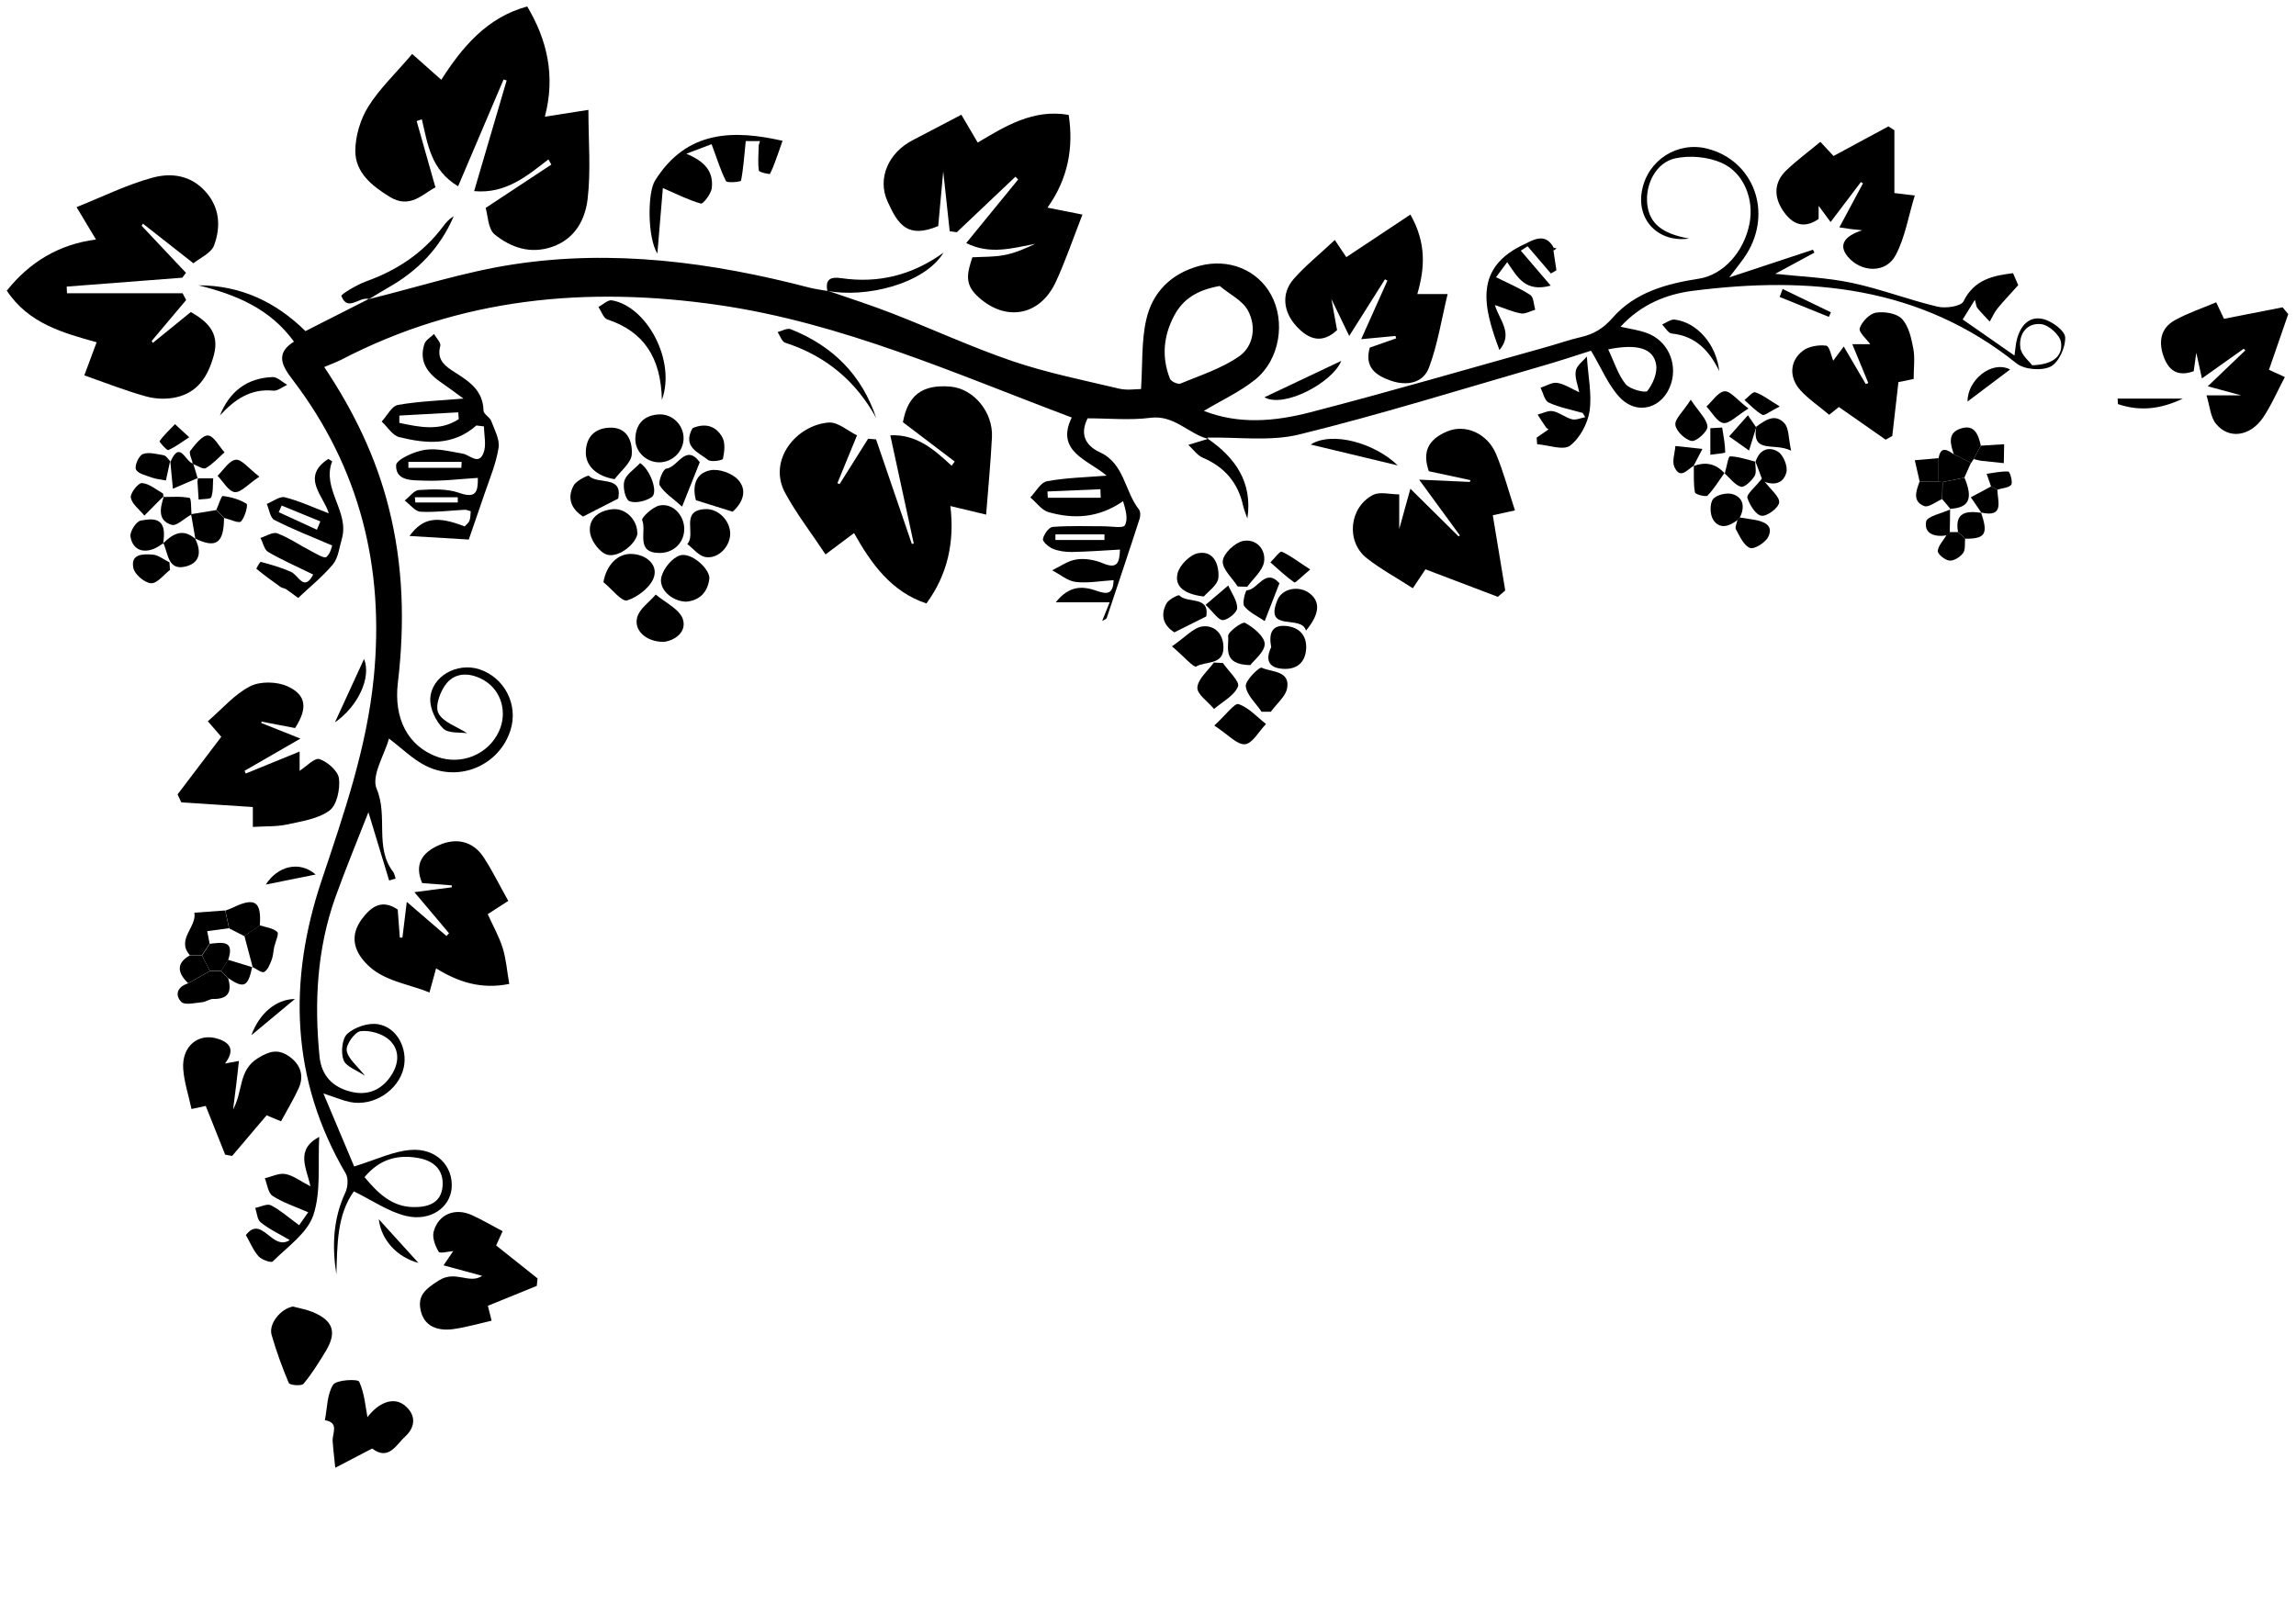 <?xml version="1.0" encoding="UTF-8"?><svg id="Layer_1" xmlns="http://www.w3.org/2000/svg" viewBox="0 0 141.84 99.12"><defs><style>.cls-1{fill:none;}</style></defs><path class="cls-1" d="M141.84,99.12c-47.28,0-94.56,0-141.84,0C0,66.08,0,33.04,0,0c47.28,0,94.56,0,141.84,0,0,33.04,0,66.08,0,99.12ZM95.99,15.32c-.46-.85-1.09-.6-1.73-.27-3.26,1.45-2.61,3.93-1.63,6.58,.88-1.03,0-1.85-.28-2.78,.6,.2,1.1,.43,1.62,.52,.27,.05,.58-.14,.87-.23-.09-.31-.09-.77-.3-.91-.62-.41-1.33-.7-2.12-1.1l.69-.93c.64,.92,1.1,1.87,2.69,1.45l-1.85-2.16,.43-.28,1.44,1.68,.34-.2-.18-1.2,.19-.14-.17-.04Zm26.4,16.35c1.45,.33,1.03-.68,1.01-1.41,.3-.09,.71-.1,.87-.31,.12-.15-.09-.8-.18-.81-.44-.03-.89,.08-1.34,.14l.27,.78-1.25,.67c.22,.32,.44,.64,.66,.96-.91-.13-1.67-.07-1.45,1.19h-.5l.02-1.44c1.16-.06,1.42-.62,.88-1.92l.41-.92,.16-.25c.14,.03,.28,.08,.42,.1,.48,.06,.95,.1,1.43,.15l.02-1.17-1.44,.09c-.15-.67-.38-1.34-1.24-1.06-.84,.27-.64,.97-.43,1.59-.41-.28-.81-.53-.94,.25l-1.47,.13,.3,1.31c-.21,.57-.46,1.22,.28,1.52,.27,.11,.73-.27,1.11-.43,.17,.21,.35,.41,.52,.62-.53,.25-1.45,.43-1.51,.76-.14,.77,.56,.97,1.27,.85-.2,.33-.52,.64-.54,.98-.01,.19,.45,.56,.72,.59,.27,.02,.66-.22,.84-.46,.16-.22,.09-.59,.13-.9,1.25,.02,1.44-.3,.98-1.62ZM12.24,29.53c0,.08-.03,.16-.03,.23,.02,.37,.05,.73,.07,1.1,.27-.04,.73-.02,.78-.14,.13-.36,.09-.78,.12-1.18h-.96l-.26-.86c.26,.09,.61,.34,.77,.25,.43-.25,.78-.64,1.16-.98-.34-.37-.66-1.01-1.02-1.04-.35-.03-.8,.55-1.09,.94-.11,.14,.09,.52,.15,.79-.46-.08-.8-1.47-1.38-.12-.14-.13-.26-.36-.42-.39-.43-.08-.92-.22-1.29-.07-.25,.1-.52,.73-.42,.95,.12,.27,.63,.37,.98,.5,.24,.09,.51,.11,.87,.18,.1-.45,.18-.82,.26-1.2l.16,1.7c.54-.23,1.05-.45,1.56-.67Zm96.24-3.15l-.5-.73-1.16,1.31,1.23,.87,.46-1.49c-.31,1.73,1.1,.97,2.15,1.5-.18-.78-.14-1.38-.41-1.69-.59-.65-1.21-.18-1.76,.22Zm-.03,2.14c-.53-.13-1.05-.31-1.58-.33-.1,0-.21,.69-.32,1.06-.54-.61-1.19-.75-1.94-.45l.55-1.06-1.67-.18c-.03,.44-.22,.95-.06,1.3,.37,.8,.81,.14,1.2-.08,0,.55-.03,1.11,.07,1.65,.02,.12,.67,.3,.78,.19,.4-.41,.7-.92,1.04-1.39,.33,.3,.63,.72,1.02,.84,.21,.06,.66-.36,.84-.66,.14-.23,.04-.61,.04-.92l.46,1.23c.6,.26,1.26,.23,1.46-.55,.09-.37-.19-1.06-.51-1.26-.57-.35-1.16-.14-1.39,.6Zm-1.12,3.61c-.04,.19-.17,.44-.09,.57,.24,.43,.49,1.01,.87,1.15,.27,.1,.95-.33,1.13-.69,.35-.71-.25-.95-.85-1.05-.3-.05-.6-.09-.9-.14,.3-.62,.25-1.22-.43-1.45-.36-.12-1,.03-1.22,.3-.21,.26-.21,.93-.01,1.25,.39,.64,.99,.46,1.51,.05Zm-97.25-1.43c0-.08,0-.2-.03-.23-.42-.24-.85-.61-1.29-.64-.23-.01-.74,.64-.69,.9,.09,.41,.54,.74,.84,1.11,.29-.29,.57-.58,.86-.87,.11-.11,.22-.21,.33-.31-.22,.7-.41,1.48,.48,1.75,.31,.1,.81-.41,1.22-.64l.26,1.5c-.78-.68-1.4-.27-2,.3,.02-.2,.05-.4,.05-.59,0-1.09-.84-.95-1.44-.84-.28,.05-.68,.69-.63,.99,.12,.72,.67,1.04,1.43,.76,.22-.08,.41-.23,.61-.35,.31,.66,.28,1.76,1.44,1.43,.88-.25,.9-.99,.51-1.73,1.31,.64,1.79,.31,1.8-1.27,.36,.08,.9,.35,1.04,.21,.25-.25,.44-1.02,.34-1.09-.42-.27-.96-.42-1.47-.48-.1-.01-.27,.56-.4,.87l-1.52,.25c-.04-.35-.02-.98-.12-1-.52-.11-1.08-.06-1.62-.06Zm5.96,26.47c.11-1.46-.3-1.75-1.59-1.13-.17,.08-.36,.15-.54,.22l-1.9,.14c.15,.9-1.14,1.65-.28,2.63-.91,.52-.74,1.11-.12,1.73-.66,.21-.83,.72-.4,1.15,.22,.22,.84,.05,1.28,.01,.23-.02,.45-.21,.67-.2,.96,.02,1.18-.46,.93-1.29,.98,.66,1.23,.55,1.49-.69,.25,.11,.58,.39,.73,.31,.23-.12,.36-.47,.46-.74,.1-.25,.1-.53,.16-.8,.07-.32,.31-.82,.19-.93-.26-.24-.71-.28-1.08-.41ZM51.12,18c-.39-.07-.78-.12-1.17-.22-6-1.57-12.09-2.37-18.26-1.42-3.02,.46-5.96,1.42-8.93,2.15,.4-.24,.79-.5,1.2-.72,1.84-1.04,3.23-2.47,4.06-4.42-.26,.16-.46,.37-.64,.61-1.22,1.65-2.85,2.73-4.78,3.42-.57,.2-1.56,.8-1.52,.9,.38,1.02,1.12,.02,1.7,.19l-3.92,1.99c-1.81-1.8-3.99-2.82-6.61-2.83,2.28,.57,4.4,1.41,5.9,3.48-1.18,.75-.73,1.51-.07,2.37,4.14,5.45,5.67,11.61,5,18.39-.43,4.34-1.84,8.4-3.21,12.5-2.08,6.22-1.93,12.33,1.48,18.15,.17,.29,.13,.83-.02,1.16-.76,1.64-.83,3.32-.56,5.07,.06-1.83,.04-3.67,1.08-5.13,1.12,.54,2.12,1.26,3.24,1.52,1.5,.35,2.7-.53,2.8-1.71,.11-1.36-.95-2.49-2.53-2.37-1.09,.09-2.15,.61-3.49,1.02l-1.9-4.51c.76,.25,1.2,.44,1.65,.53,1.45,.29,2.99-.72,3.31-2.12,.27-1.18-.41-2.51-1.59-2.69-.6-.1-1.42,.18-1.89,.59-.33,.29-.41,1.15-.24,1.62,.15,.41,.81,.62,1.33,.98-.48-.62-1.05-1.05-1.13-1.56-.06-.37,.51-1.15,.86-1.2,.58-.07,1.36,.15,1.78,.55,.69,.64,.58,1.54,.03,2.3-.59,.82-1.43,1.14-2.42,.89-1.12-.28-1.81-.99-1.93-2.17-.33-3.34-.16-6.64,.97-9.82,.65-1.84,1.4-3.63,2.05-5.28l1.28,4.22,.4-.12c-.05-.14-.06-.3-.15-.41-1.17-1.52-.3-3.44-1.02-5.13-.34-.81,.49-2.11,.76-3.11,.81,.61,1.47,1.28,2.27,1.68,2.09,1.05,4.55-.03,5.24-2.21,.49-1.57-.37-3.25-1.92-3.75-1.38-.45-2.98,.43-3.04,1.83-.02,.61,.35,1.39,.8,1.83,.32,.32,1.07,.22,1.48,.29-.63-.41-1.5-.68-1.78-1.25-.22-.44,.13-1.4,.53-1.86,.61-.7,1.52-.62,2.31-.15,1.06,.63,1.44,2,.9,3.15-.67,1.44-2.34,2.12-3.83,1.56-1.79-.66-2.67-2.36-2.41-4.58,.44-3.64,.34-7.26-.57-10.83-.79-3.13-2.18-5.99-3.98-8.67,.4-.17,.74-.28,1.05-.45,7.38-3.84,15.2-4.55,23.32-3.38,7.63,1.11,14.6,4.24,21.81,6.95-1.04,2.11,1.04,2.63,2.15,3.59-1.33,.11-2.52,.13-3.69,.35-.39,.07-.69,.65-1.02,1,.37,.31,.7,.79,1.13,.91,1.55,.42,3.07,.38,4.6-.68,.17,.55,.32,1.12,.11,1.49-.11,.2-.84,.05-1.28,.06-1.06,0-2.12-.04-3.18,.04-.23,.02-.55,.46-.6,.75-.03,.16,.35,.5,.61,.6,.36,.15,.78,.21,1.17,.2,.97-.02,1.95-.1,2.98-.15-.04,.76-.12,1.24-1.05,.85-.49-.21-1.1-.31-1.63-.24-.53,.08-1.01,.44-1.51,.67,.48,.25,.94,.66,1.45,.72,.76,.09,1.54-.06,2.35-.11-.04,.84-.36,.9-1.02,.67-.81-.28-1.67-.42-2.56,.7h3.33l-.46,1.15c.15-.09,.26-.12,.28-.18,.69-2.04,1.37-4.09,2.03-6.13,.06-.18,.06-.46-.04-.58-.89-1.11-.89-2.83-2.41-3.53-.95-.44-1.22-1.17-.76-2.1,1.32,0,2.61,.13,3.86-.03,1.48-.19,2.35,.98,3.58,1.31l-1.21,.37c.29,.27,.54,.64,.89,.79,1.36,.57,2.19,1.55,2.5,2.99,.06,.26,.17,.51,.26,.77,.32-2.25-.76-3.76-2.46-4.94,1.91-.05,3.89,.24,5.7-.2,4.96-1.22,9.84-2.75,14.75-4.16,1.17-.34,2.33-.72,3.25-1.01,.65,1.09,1.05,2.12,1.76,2.87,1.1,1.18,2.71,.69,3.19-.85,.41-1.29-.24-2.66-1.52-3.12-.47-.17-.98-.23-1.61-.38,1.26-1.38,2.8-2.01,4.47-2.22,7.19-.93,14.04-.29,19.99,4.48,.48,.39,1.56,.47,2.11,.2,.51-.25,.93-1.19,.9-1.81-.02-.41-.83-1.01-1.38-1.13-.85-.19-1.39,.43-1.6,1.26-.07,.28-.09,.58-.15,1l-3.2-2.23,.75-1.21c.07,.25,.08,.41,.16,.51,.24,.29,.5,.56,.76,.83,.16-.27,.29-.57,.48-.81,.35-.44,.75-.85,1.28-1.44l-.32-.74c-1.21,.15-2.39,.37-3.06,1.74-.15,.31-1.1,.45-1.6,.33-1.78-.42-3.5-1.1-5.29-1.47-1.56-.33-3.18-.39-4.74-.56l2.42-1.31-.09-.18-5.17,1.71c.5-.67,.81-1.03,1.06-1.43,1.63-2.6,.46-5.79-2.4-6.52-1.84-.48-3.69,.7-4.05,2.57-.35,1.84,1.02,3.24,2.91,2.98-1.69-.3-2.48-.95-2.59-2.15-.12-1.23,.55-2.57,1.75-2.81,.9-.19,2.01-.09,2.84,.28,1.4,.62,2.02,2.28,1.73,3.75-.35,1.76-1.62,3.17-3.12,3.41-2.01,.32-3.96,.84-5.34,2.42-.57,.65-1.16,1-1.96,1.19-.74,.17-1.46,.43-2.19,.63-4.84,1.35-9.68,2.76-14.54,4.02-2.16,.56-4.39,.76-6.56-.09,1.1-.66,2.24-1.18,3.18-1.94,1.53-1.24,1.89-3.59,.97-5.24-.85-1.54-2.63-2.26-4.43-1.78-1.74,.47-2.9,1.62-3.28,3.33-.3,1.32-.22,2.73-.32,4.28-.32,0-.85,.1-1.33-.02-2.2-.52-4.43-.97-6.57-1.69-2.53-.86-4.96-1.99-7.46-2.96-1.33-.52-2.69-.95-4.04-1.42,2.33,.46,6-.39,7.2-2.37-1.95,1.41-4.04,1.9-6.31,1.58-.68-.1-1.02,.07-.86,.81ZM25.46,3.33c-1.01,1.18-2,2.12-2.7,3.24-.49,.79-.81,1.82-.8,2.75,0,1.33,1.02,2.15,2.12,2.82,1.26,.77,2.04-.19,2.83-.58l-1.16-4.1,.32-.11c.36,1.51,.54,3.12,2.24,4.14l2.81-6.6,.19,.06-2.01,6.84c1.95,.19,3.26-.92,4.59-1.96l.18,.32-4.06,2.68c.13,.43,.13,1.3,.56,1.64,1,.8,2.19,1.25,3.56,.76,1.43-.5,2.03-1.69,2.18-2.94,.22-1.76,.05-3.58,.05-5.52l-2.69,.42c.67-2.54,.13-4.76-1.09-6.81-2.51,.67-4.03,2.51-5.31,4.53l-1.8-1.6ZM5.21,23.19c1.37,.48,2.58,.95,3.82,1.3,.58,.16,1.26,.19,1.84,.05,1.35-.31,1.98-1.32,2.33-2.6,.39-1.43-.46-2.11-1.42-2.67l-2.35,1.91-.07-.12,2.13-2.53-.22-.42H4.12l-.02-.41,7.14-.55,.23-.3-2.74-2.91,.08-.13,3.12,2.45c.38-.32,1.1-.62,1.28-1.12,.4-1.1,.37-2.26-.49-3.26-.91-1.07-2.15-1.23-3.32-.91-1.57,.43-3.06,1.18-4.69,1.82l1.2,2c-2.32,.3-4.12,1.42-5.51,3.16,1.34,2.04,3.51,2.62,5.55,3.19l-.76,2.04Zm47.73,3.72c-.56-.27-1.17-.83-1.74-.79-1.97,.14-3.82,2.3-2.68,4.38,.7,1.27,1.59,2.43,2.48,3.77l1.76-1.32c1.07,1.9,2.31,3.63,4.47,4.35,1.32-1.78,1.75-3.82,1.48-6.02l2.21,.53c.13-1.73,.28-3.25,.36-4.78,.08-1.56-1.14-3.01-2.57-3.13-1.75-.15-2.62,.55-2.93,2.2l3.2,2.43-.19,.26c-1.08-.99-2.18-1.95-3.79-1.88l1.45,6.69-.12,.02-2.21-6.46-.49-.04-1.76,2.8-.14-.05,1.21-2.95Zm13.93-13.65l-2.16-.43c1.28-1.79,1.63-3.72,1.31-5.73-2.18-.38-3.91,.7-5.62,1.71l-1.01-1.72c-1.13,.59-2.07,1.09-3.02,1.58-1.48,.77-2.18,2.35-1.54,3.78,.66,1.47,1.26,2.3,3.13,1.52l.31-3.38,.4,3.7,.44,.06,3.62-3.43,.17,.17-3.21,3.93c1.48,.74,2.86,.31,4.26,.05-.62,.3-1.25,.57-1.9,.69-.65,.12-1.34,.1-1.98,.14-.26,.85-.53,1.57,.25,2.34,1.69,1.66,3.9,1.36,4.91-.83,.59-1.28,1.04-2.63,1.64-4.15Zm20.81,16.37l2.52,3.45-.09,.05-2.97-2.94-.69,2.49v-2.14c-.57,0-1.19-.18-1.61,.03-1.49,.76-1.7,2.88-.4,3.91,.86,.68,1.84,1.21,2.85,1.86l.78-1.17,4.47,1.7,.46-.39-.77-4.65,1.37-.3c-.41-1.25-.7-2.4-1.17-3.49-.55-1.29-1.91-1.85-3.02-1.39-1.2,.5-1.54,1.28-1.13,2.46l2.57,.55-.04,.11-3.12-.14Zm-.12-11.46c.45-1.59,.56-3.13-.43-4.9l-3.96,2.63-.71-1.06c-.99,.93-1.84,1.61-2.54,2.41-.78,.89-.65,2.02,.17,2.92,.79,.86,1.62,1.07,2.51,.24l-.35-1.92,1.1,2.28,2.21-3.5,.15,.08-1.62,3.62,2.12-.2,.04,.15-1.63,.57c-.35,1.22,.4,1.73,1.32,2.05,.97,.33,1.98,.14,2.34-.82,.53-1.41,.76-2.92,1.15-4.54h-1.87ZM24.57,56.22c-1-.69-1.68-.18-2.24,.58-.58,.78-.61,1.61,0,2.42,1.04,1.39,2.69,1.5,4.18,2.11l.41-1.49c1.38,.85,2.79,1.31,4.52,.96-.14-.79-.19-1.53-.41-2.23-.23-.73-.62-1.42-.92-2.08l1.27-.82c-.56-1-.99-1.9-1.54-2.72-.65-.97-1.66-1.2-2.73-.73-1.08,.47-1.54,1.21-1.05,2.35l1.84,.14v.12l-2.32,.3,2.14,2.54-.16,.17-2.45-2.11-.27,2.22h-.16l-.13-1.73Zm-6.06-8.59v-1.21l-3.33,1.36-.07-.17,3.45-1.99-2.43-.96v-.09l2.1,.4c.78-1.2,.72-2.05-.47-2.58-.66-.29-1.68-.32-2.31,0-.96,.49-1.71,1.38-2.61,2.16l.83,.96-2.7,3.56,.23,.49,4.42,.29v1.23c.76-.05,1.45,0,2.1-.15,.91-.19,1.92-.34,2.63-.86,.46-.34,.66-1.33,.59-1.98-.05-.46-.7-1.03-1.2-1.2-.3-.1-.83,.47-1.23,.72ZM112.47,8.78c-.73,.6-1.44,1.13-2.07,1.73-.78,.73-.82,1.62-.25,2.49,.54,.83,1.26,1.19,2.22,.54v-.81l.74,1,1.87-2.47,.13,.08-1.46,2.72c.36,.05,.55,.08,.74,.11,.17,.02,.34,.04,.67,.07-1.18,.38-1.45,.96-.89,1.63,.82,.99,2.35,1.05,2.95-.08,.58-1.1,.79-2.4,1.19-3.7l-1.26-.15v-3.88l-.37-.24-3.39,1.83-.8-.86Zm23.56,14.61l2.59-1.84,.1,.1-2.32,2.22,2.06,.56h-2.14c.21,.66,.24,1.33,.58,1.75,.78,.97,2.12,.8,2.91-.37,.52-.77,.89-1.64,1.35-2.51l-.98-.45,1.19-3.44-.35-.42-3.62,.71-.48-1.02c-.9,.38-1.77,.68-2.56,1.11-.85,.47-1.01,1.28-.71,2.18,.29,.88,.84,1.33,1.88,.97l.16-1.14,.35,1.59Zm-22.13-1.98l-.64,.86c-.11-.26-.24-.9-.43-.93-.47-.06-1.09,.04-1.45,.32-.81,.63-.86,1.64-.15,2.43,.5,.56,1.14,.98,1.78,1.52l.6-.48,2.89,2.02,.41-.23,.38-3.33,.94-.19c0-.68,.09-1.29-.02-1.87-.12-.64-.29-1.39-.7-1.84-.32-.35-1.09-.47-1.6-.39-.4,.06-.87,.56-1.01,.96-.08,.24,.43,.68,.65,.99h-1.11l.99,2.4-.16,.06-1.36-2.32ZM29.43,26.29l.48,.06c0,.55,.15,1.17-.03,1.64-.3,.78-.84,.11-1.29,.04-.78-.13-1.6-.35-2.35-.23-.65,.1-1.75,.6-1.76,.95-.03,1.01,1.05,.92,1.74,.95,1.09,.05,2.18-.1,3.31-.17,.01,.87-.12,1.3-1.17,.92-.75-.27-1.64-.22-2.46-.17-.31,.02-.6,.42-.89,.65,.32,.24,.63,.67,.97,.69,.91,.05,1.82-.07,2.73-.12,.11,0,.22,.05,.38,.09-.03,.21-.02,.41-.08,.59-.05,.14-.19,.24-.29,.35-1.68-.65-2.57-.57-3.41,.59l3.66,.22c.3-.86,.65-1.84,.97-2.82,.31-.94,.71-1.88,.87-2.85,.08-.52-.24-1.11-.45-1.65-.09-.25-.47-.43-.48-.65-.04-1.23-.89-1.8-1.78-2.37-.59-.37-1.13-.76-.89-1.63,.05-.19-.25-.48-.39-.73-.2,.2-.51,.37-.59,.61-.34,1.03,.14,1.77,.97,2.34,.52,.36,1.03,.74,1.44,1.04-1.37,.12-2.72,.16-4.04,.39-.38,.07-.67,.67-1.01,1.03,.36,.33,.67,.86,1.08,.96,1.66,.41,3.33,.56,4.77-.72Zm-15.03,42.26c.08-.65,.15-1.12,.2-1.59,.05-.45,.1-.91,.16-1.41l-.86,.16c.56-.74,.43-1.24-.41-1.52-1.23-.41-2.28,.45-2.17,1.87,.06,.81,.33,1.61,.51,2.46l.88-.19,1.2,3.01,.43,.08,2.13-2.51,.89,.37c.39-.71,.78-1.36,1.09-2.04,.36-.8,.1-1.49-.6-1.98-.65-.45-1.18-.34-1.92,.12-1.21,.75-.9,2-1.53,3.17Zm16.65,7.52c-.7-.37-1.28-.72-1.89-.99-1.04-.47-2.08-.06-2.37,1.02-.1,.37,.09,.88,.31,1.24,.08,.13,.61-.02,.9-.04l-.6,.88,2.39,.65c-.82,.54-1.64-.38-2.69,.29-.87,.55-1.29,.95-1.12,1.81,.21,1.04,1.07,1.33,2.03,1.19,.78-.11,1.54-.34,2.36-.52l-.23-.92,3.02-1.23,.05-.46-2.56-2.04,.4-.88Zm-11.73-40.59c-.56,1.11-.91,.05-1.37-.16-.6-.26-1.24-.44-1.87-.62-.05-.01-.28,.41-.27,.43,.48,.39,.98,.76,1.49,1.12,.09,.07,.24,.06,.33,.13,.29,.19,.57,.41,.76,.55,.67-.63,1.49-1.29,2.15-2.08,.34-.4,.4-1.04,.55-1.58,.48-1.67-1.26-3.07-.6-4.78,0-.01-.12-.08-.24-.15-1.74,1.12-.26,2.3,.03,3.36-.93-.35-1.8-.75-2.71-.99-.32-.08-.74,.26-1.12,.41,.15,.34,.21,.86,.47,.99,1.09,.56,2.23,1,3.57,1.58-.02,.05-.1,.5-.36,.71-.13,.11-.62-.2-.93-.36-.7-.37-1.36-.82-2.09-1.1-.27-.1-.69,.18-1.05,.28,.15,.3,.23,.73,.48,.87,.85,.5,1.76,.9,2.75,1.38ZM48.35,8.68c-2.97-.67-5.91-.7-7.88,2.47-.47,.75-.47,3.5,.15,4.5l.34-4.05c.85,.37,1.58,.75,2.35,.96,.13,.04,.63-.59,.67-.95,.13-1.07-.49-1.68-1.57-2.13l1.56-.59c.33,.91,.55,1.63,.89,2.28,.07,.13,.91,.05,.93-.03,.15-.78,.21-1.58,.29-2.44h.88c-.04,.15-.08,.22-.08,.3-.01,.51-.06,1.03,.01,1.52,.01,.1,.67,.25,.69,.2,.22-.42,.37-.88,.53-1.34,.08-.22,.16-.45,.25-.72ZM20.71,90.69l2.28-1.19c1.03,.79,1.51-.26,2.03-.73,.62-.55,.74-1.33-.04-1.95-.68-.54-1.59-.16-2.28,.74-.12-.62-.17-1.47-.51-2.19-.08-.17-1.41-.11-1.61,.19-.38,.6-.36,1.45-.51,2.19,.91,.15,.45,.81,.48,1.29,.03,.46,.09,.92,.16,1.64Zm-1.53-17.37c-.64-.33-1.08-.68-1.56-.77-.4-.07-.85,.16-1.28,.26,.15,.38,.2,.91,.48,1.09,.63,.41,1.37,.64,2.2,1.01l-.56,.8c-.66-.48-1.16-.93-1.74-1.23-.23-.12-.64,.1-.97,.16,.11,.31,.12,.72,.33,.89,.5,.4,1.1,.68,1.8,1.1-1.1,.72-1.72-1.58-2.71-.31,.27,.47,.47,.95,.79,1.32,.19,.21,.77,.41,.87,.31,.91-.91,2.14-1.75,2.51-2.87,.48-1.45,.27-3.13,.36-4.83-1.5,.81-.77,1.94-.54,3.07Zm-1.11,7.4c-.74,.14-1.5,1.06-1.3,1.75,.3,1.01,.65,2.01,1.06,2.97,.06,.13,.78,.2,.91,.05,.52-.62,.95-1.31,1.37-2.01,.71-1.17,.47-1.89-.82-2.43-.39-.16-.82-.23-1.23-.34ZM97.78,25.52l.15,.25c-.27,.05-.57,.19-.81,.13-.41-.11-.77-.42-1.18-.5-.29-.06-.63,.13-.95,.21,.17,.26,.34,.53,.52,.79,.05,.06,.13,.1,.16,.12l-.74,.51,.03,.41c.69,.05,1.61,.41,2.03,.09,.61-.46,1.09-1.36,1.21-2.14,.16-1.05-.09-2.15-.17-3.37-.23,.28-.62,.55-.68,.88-.07,.41,.13,.87,.21,1.33-.49-.22-.91-.51-1.36-.58-.32-.05-.69,.19-1.03,.3,.17,.32,.26,.8,.51,.92,.66,.3,1.39,.44,2.1,.64Zm-57.05,3.04c.83,0,1.52-.69,1.5-1.51-.01-.82-.72-1.51-1.55-1.45-.88,.06-1.38,.57-1.43,1.44-.05,.83,.65,1.52,1.48,1.52Zm-2.76,1.04c.37-.51,1.03-1.01,1.06-1.54,.05-.81-.3-1.72-1.43-1.64-.87,.06-1.38,.58-1.41,1.48-.03,.86,.65,1.52,1.78,1.7Zm-.69,6.35c.5,.41,1.13,1.24,1.48,1.13,.67-.21,1.48-.85,1.66-1.48,.21-.75-.51-1.35-1.4-1.39-.84-.03-1.53,.66-1.73,1.73Zm5.12,1.22c.79-.07,1.32-.54,1.43-1.41,.07-.59-1.12-1.67-1.81-1.45-.48,.15-.99,.78-1.14,1.29-.22,.75,.62,1.55,1.52,1.57Zm-3.02-4.27c-.02-.83-.76-1.54-1.57-1.44-.86,.1-1.49,.64-1.34,1.5,.09,.5,.6,1.2,1.06,1.31,.76,.2,1.87-.79,1.86-1.37Zm5.73,.06c0-.8-.73-1.55-1.52-1.52-1.62,.06-.56,1.54-1.13,2.16,.37,.28,.7,.73,1.11,.8,.79,.15,1.54-.64,1.54-1.45Zm-4.15,6.68c.72-.06,1.47-.6,1.23-1.39-.19-.62-1.09-1.03-1.68-1.54-.4,.47-1.01,.89-1.15,1.42-.21,.81,.58,1.5,1.6,1.5Zm1.31-7.01c-.02-.84-.74-1.6-1.54-1.41-.42,.1-1.12,.76-1.06,.9,.3,.7-.46,2.05,1.12,2.03,.86-.01,1.5-.66,1.48-1.52Zm.72-1.75l2.27,.71c.64-.56,.93-1.33,.34-1.97-.37-.4-1.19-.69-1.72-.59-.92,.18-1.13,1-.89,1.84Zm-2.1-6.18c.88-2.42-.91-5.76-3.08-6.15-.25-.04-.56,.27-.84,.41,.18,.26,.31,.68,.55,.77,2.27,.76,3.31,2.36,3.37,4.97Zm35.56,11.53l.59,.02c.36-.51,.95-.99,1.04-1.54,.13-.79-.5-1.46-1.3-1.29-.51,.1-1.21,.77-1.25,1.23-.04,.5,.59,1.05,.92,1.58Zm-.91,4.72l-.55-.03c-.37,.51-.98,1-1.02,1.54-.03,.42,.66,.89,1.03,1.33,.52-.45,1.25-.82,1.48-1.39,.13-.31-.6-.96-.94-1.46Zm-1.17-4.1c.24-.29,.86-.71,.9-1.17,.05-.71-.24-1.68-1.23-1.51-.5,.09-1.15,.73-1.29,1.24-.21,.81,.41,1.29,1.62,1.44Zm.65,7.97c.84,.55,1.39,1.19,1.89,1.15,.46-.04,.87-.8,1.3-1.25-.56-.43-1.07-1.01-1.7-1.23-.25-.08-.77,.66-1.49,1.32Zm-2.62-4.88c.73,.63,1.35,1.34,1.49,1.25,.58-.35,1.67-.07,1.69-1.14,.02-.84-.51-1.45-1.3-1.34-.56,.07-1.04,.66-1.88,1.23Zm5.55,4.06h.56c.35-.5,.93-.96,1.01-1.49,.17-1.07-.98-.97-1.58-1.24-.14-.07-1.02,.79-.98,1.15,.07,.56,.63,1.06,.99,1.59Zm-.71-2.9c.22-.3,.9-.81,.89-1.31,0-.46-.69-1.02-1.21-1.3-.17-.09-1.08,.57-1.05,.82,.07,.65-.41,1.76,1.37,1.79Zm-41.22-9.18l2.17-1.11c.3-1.47-1.28-.84-1.81-1.41-.05-.06-.78,.3-.94,.6-.42,.78-.16,1.45,.58,1.92Zm18.12-6.07c-.89-2.68-2.7-4.48-5.3-5.52-.21-.08-.53,.11-.8,.18,.16,.23,.27,.6,.47,.66,2.51,.81,4.36,2.37,5.63,4.67Zm24.39,14.14c-.33,.69-.25,1.28,.73,1.34,.85,.05,1.37-.38,1.43-1.23,.06-.85-.44-1.35-1.26-1.42-.89-.08-1.05,.5-.9,1.31Zm2.15-1.01c.88-1.06,.89-1.83,.2-2.34-.64-.46-1.65-.3-1.95,.43-.87,2.07,1.5,.86,1.76,1.91Zm-38.55-7.67l1.09-2.74c-.88-1.18-1.36,.32-2.07,.4-.18,.02-.52,.83-.4,1.04,.28,.48,.82,.81,1.37,1.3Zm30.42,7.78l1.96-.98c.22-1.31-1.17-.79-1.67-1.3-.05-.05-.65,.25-.79,.5-.39,.73-.19,1.37,.5,1.79Zm-29.78-12.62c-.64,1.17,.38,1.49,.96,1.96,.18,.15,.9,.02,.92-.07,.09-.42,.16-.95-.03-1.31-.41-.77-1.13-.9-1.85-.58Zm36.26,9.58c-.88-.98-1.32,.41-2.02,.44-.08,0-.3,.8-.15,.98,.31,.39,.82,.62,1.26,.92l.91-2.34Zm-39.5-7.43c-.37,.4-.85,.7-.97,1.1-.11,.38,.06,1.15,.31,1.25,.37,.16,1.01,0,1.38-.25,.41-.28-.08-1.69-.72-2.11Zm64.91-3.91c-.49,.75-1.01,1.19-.95,1.56,.06,.39,.61,.92,1.01,.99,.29,.05,.99-.59,.97-.89-.03-.46-.51-.89-1.03-1.66Zm3.57,.55c-.7-.54-1.11-1.09-1.47-1.06-.4,.03-.75,.6-1.12,.94,.34,.36,.64,.96,1.04,1.02,.36,.06,.82-.44,1.56-.9ZM16.03,29.45c-.67-.52-1.1-1.09-1.46-1.05-.41,.05-.75,.64-1.13,.99,.35,.36,.67,.97,1.06,1.01,.37,.05,.82-.48,1.53-.96Zm-5.53,5.78l-.03-.47c-.35-.17-.68-.45-1.04-.48-.56-.04-1.37-.06-1.19,.83,.08,.39,.69,.91,1.09,.94,.37,.03,.78-.52,1.17-.82Zm98.35-5.66c-.47,.59-.96,.97-.9,1.19,.12,.44,.51,1.06,.87,1.11,.34,.05,1.06-.49,1.09-.82,.04-.36-.52-.78-1.05-1.48Zm-22.51-.8c-1.43-1.39-4.07-2.13-5.38-1.29l5.38,1.29Zm-5.41,6.42c-.74-.48-1.22-.87-1.76-1.1-.12-.05-.46,.42-.7,.66,.49,.43,.96,.88,1.48,1.24,.07,.05,.44-.35,.98-.8Zm25.27-12.26c-.18-1.65-1.37-3.01-2.75-3.18-.25-.03-.52,.19-.78,.3,.2,.19,.38,.54,.59,.56,1.49,.15,2.33,1.08,2.94,2.32ZM13.58,25.69c.89-.98,1.88-1.69,3.31-1.55,.27,.03,.57-.23,.86-.36-.3-.17-.61-.5-.9-.48-1.58,.06-2.67,.89-3.26,2.39Zm64.53-1.14c1.22,.69,4.21-.91,4.75-2.25l-4.75,2.25Zm-3.65,12.83c.5,.46,.8,.96,1.08,.95,.32-.02,.88-.48,.88-.75,0-.46-.35-.93-.55-1.39l-1.41,1.2Zm-53.78,7.26c1.41-.97,2.27-2.75,1.8-3.92l-1.8,3.92ZM124.18,22.83c-1.17-.59-2.65,.69-2.63,1.98l2.63-1.98ZM10.81,26.21c-.38,.4-.71,.7-.95,1.05-.03,.05,.45,.59,.54,.55,.46-.2,.87-.51,1.29-.79l-.88-.81Zm8.68,27.84c-1.01-.89-2.36-.51-3.08,.62l3.08-.62ZM109.94,25.12c-.71-.43-1.08-.74-1.51-.87-.15-.05-.43,.31-.66,.48,.36,.31,.69,.68,1.1,.91,.13,.07,.46-.21,1.07-.51Zm-3.55,1.3l-.73,.04v1.64c.32-.05,.92-.1,.92-.14-.01-.51-.11-1.02-.19-1.54Zm28.46-1.79h-4.02l.02,.34c1.29,.44,2.57,.35,4.01-.34ZM25.85,78.04l-2.45-2.7c.17,1.34,1.2,2.37,2.45,2.7Zm-10.32-14.07l2.69-2.24c-1.2,.01-2.21,.92-2.69,2.24ZM110.13,17.86l-.19,.5,3.04,1.23,.13-.28-2.98-1.44Z"/><path d="M74.63,27.12c-1.23-.32-2.09-1.5-3.58-1.3-1.25,.16-2.55,.03-3.86,.03-.47,.93-.19,1.66,.76,2.1,1.52,.7,1.52,2.41,2.41,3.53,.1,.13,.1,.41,.04,.58-.66,2.05-1.35,4.09-2.03,6.13-.02,.06-.13,.09-.28,.18l.46-1.15h-3.33c.89-1.12,1.76-.98,2.56-.7,.66,.23,.98,.17,1.02-.67-.81,.05-1.59,.2-2.35,.11-.5-.06-.97-.47-1.45-.72,.5-.24,.99-.6,1.51-.67,.52-.08,1.13,.03,1.63,.24,.93,.39,1.01-.09,1.05-.85-1.03,.06-2,.13-2.98,.15-.39,0-.81-.05-1.17-.2-.26-.11-.64-.44-.61-.6,.05-.29,.37-.73,.6-.75,1.05-.08,2.12-.04,3.18-.04,.45,0,1.17,.14,1.28-.06,.21-.37,.06-.94-.11-1.49-1.53,1.06-3.06,1.11-4.6,.68-.43-.12-.75-.6-1.13-.91,.34-.35,.63-.92,1.02-1,1.16-.22,2.36-.24,3.69-.35-1.11-.96-3.19-1.48-2.15-3.59-7.21-2.71-14.18-5.84-21.81-6.95-8.13-1.18-15.94-.46-23.32,3.38-.32,.16-.66,.28-1.05,.45,1.8,2.69,3.19,5.54,3.98,8.67,.91,3.58,1,7.19,.57,10.83-.27,2.22,.62,3.92,2.41,4.58,1.5,.55,3.17-.13,3.83-1.56,.54-1.16,.16-2.52-.9-3.15-.79-.47-1.71-.55-2.31,.15-.4,.46-.75,1.42-.53,1.86,.28,.57,1.16,.84,1.78,1.25-.41-.07-1.15,.03-1.48-.29-.45-.44-.82-1.22-.8-1.83,.06-1.4,1.66-2.28,3.04-1.83,1.55,.51,2.41,2.19,1.92,3.75-.68,2.17-3.15,3.26-5.24,2.21-.8-.4-1.46-1.07-2.27-1.68-.27,.99-1.11,2.3-.76,3.11,.72,1.69-.15,3.61,1.02,5.13,.08,.11,.1,.27,.15,.41l-.4,.12-1.28-4.22c-.64,1.64-1.39,3.44-2.05,5.28-1.13,3.19-1.3,6.49-.97,9.82,.12,1.18,.81,1.89,1.93,2.17,1,.25,1.83-.07,2.42-.89,.55-.76,.66-1.65-.03-2.3-.42-.39-1.2-.62-1.78-.55-.35,.04-.92,.82-.86,1.2,.08,.51,.65,.94,1.13,1.56-.52-.36-1.18-.57-1.33-.98-.17-.47-.09-1.33,.24-1.62,.46-.41,1.28-.69,1.89-.59,1.18,.19,1.85,1.51,1.59,2.69-.32,1.4-1.86,2.41-3.31,2.12-.45-.09-.88-.28-1.65-.53l1.9,4.51c1.34-.41,2.4-.94,3.49-1.02,1.58-.13,2.65,1.01,2.53,2.37-.1,1.18-1.3,2.06-2.8,1.71-1.11-.26-2.12-.98-3.24-1.52-1.05,1.46-1.02,3.3-1.08,5.13-.27-1.74-.21-3.43,.56-5.07,.15-.33,.19-.87,.02-1.16-3.41-5.82-3.57-11.94-1.48-18.15,1.37-4.1,2.78-8.16,3.21-12.5,.67-6.78-.85-12.94-5-18.39-.66-.86-1.11-1.63,.07-2.37-1.5-2.07-3.62-2.91-5.9-3.48,2.62,0,4.8,1.04,6.61,2.83l3.92-1.99-.03,.02c2.98-.73,5.92-1.69,8.93-2.15,6.17-.95,12.26-.14,18.26,1.42,.38,.1,.78,.15,1.17,.22l-.03-.03c1.35,.47,2.71,.9,4.04,1.42,2.49,.97,4.93,2.1,7.46,2.96,2.14,.72,4.37,1.17,6.57,1.69,.48,.11,1.01,.02,1.33,.02,.1-1.55,.02-2.95,.32-4.28,.38-1.7,1.54-2.86,3.28-3.33,1.8-.48,3.58,.23,4.43,1.78,.91,1.65,.55,4.01-.97,5.24-.94,.76-2.08,1.28-3.18,1.94,2.17,.85,4.4,.65,6.56,.09,4.87-1.26,9.7-2.67,14.54-4.02,.73-.2,1.45-.46,2.19-.63,.8-.18,1.39-.54,1.96-1.19,1.38-1.58,3.33-2.11,5.34-2.42,1.5-.24,2.78-1.65,3.12-3.41,.29-1.47-.33-3.13-1.73-3.75-.84-.37-1.94-.47-2.84-.28-1.2,.25-1.87,1.59-1.75,2.81,.12,1.2,.9,1.85,2.59,2.15-1.89,.27-3.27-1.14-2.91-2.98,.36-1.88,2.21-3.05,4.05-2.57,2.85,.74,4.03,3.92,2.4,6.52-.25,.4-.56,.76-1.06,1.43l5.17-1.71,.09,.18-2.42,1.31c1.56,.17,3.18,.23,4.74,.56,1.79,.38,3.51,1.05,5.29,1.47,.5,.12,1.45-.02,1.6-.33,.67-1.37,1.86-1.59,3.06-1.74l.32,.74c-.53,.59-.92,1-1.28,1.44-.2,.24-.32,.54-.48,.81-.26-.28-.52-.54-.76-.83-.08-.1-.08-.26-.16-.51l-.75,1.21,3.2,2.23c.06-.42,.07-.71,.15-1,.21-.83,.75-1.46,1.6-1.26,.55,.12,1.36,.72,1.38,1.13,.03,.62-.4,1.56-.9,1.81-.55,.28-1.63,.19-2.11-.2-5.95-4.77-12.8-5.4-19.99-4.48-1.66,.21-3.21,.85-4.47,2.22,.64,.14,1.14,.21,1.61,.38,1.27,.45,1.92,1.82,1.52,3.12-.48,1.53-2.09,2.03-3.19,.85-.7-.75-1.11-1.78-1.76-2.87-.92,.29-2.08,.68-3.25,1.01-4.91,1.42-9.79,2.94-14.75,4.16-1.81,.45-3.8,.16-5.7,.2l.03,.03Zm.73-9.45c-1.4,.25-2.27,.8-2.82,1.83-.67,1.26-.79,2.58-.26,3.91,.07,.17,.5,.36,.65,.29,1.23-.51,2.54-.93,3.62-1.68,.9-.63,1.07-1.85,.55-2.82-.34-.64-1.15-1.02-1.74-1.52ZM22.52,72.74c.83,1,1.69,1.82,2.98,1.85,.86,.02,1.74-.19,1.84-1.27,.09-1.05-.57-1.61-1.54-1.77-1.24-.21-2.35,.07-3.28,1.19ZM99.35,21.59c.37,.77,.6,1.55,1.07,2.14,.26,.33,1.24,.57,1.35,.43,.34-.44,.63-1.11,.54-1.63-.16-1-1.15-1.31-2.97-.94Zm26.2,.98c1.35-.04,1.9-.62,1.77-1.43-.07-.44-.75-1.06-1.22-1.11-.88-.1-1.4,.61-1.29,1.45,.06,.46,.56,.86,.73,1.09Zm-60.84,7.8l.02,.39h3.27l-.02-.53-3.28,.14Zm.49,2.65v.35h3.03v-.35h-3.03Z"/><path d="M25.46,3.33l1.8,1.6c1.29-2.01,2.81-3.85,5.31-4.53,1.22,2.05,1.76,4.27,1.09,6.81l2.69-.42c0,1.94,.16,3.76-.05,5.52-.15,1.25-.76,2.44-2.18,2.94-1.38,.48-2.57,.03-3.56-.76-.42-.34-.42-1.21-.56-1.64l4.06-2.68-.18-.32c-1.33,1.03-2.64,2.14-4.59,1.96l2.01-6.84-.19-.06-2.81,6.6c-1.7-1.02-1.88-2.63-2.24-4.14l-.32,.11,1.16,4.1c-.78,.39-1.57,1.36-2.83,.58-1.1-.68-2.11-1.49-2.12-2.82,0-.92,.31-1.96,.8-2.75,.7-1.12,1.7-2.06,2.7-3.24Z"/><path d="M5.21,23.19l.76-2.04c-2.04-.57-4.21-1.15-5.55-3.19,1.39-1.74,3.19-2.86,5.51-3.16l-1.2-2c1.62-.65,3.11-1.39,4.69-1.82,1.17-.32,2.4-.16,3.32,.91,.86,1,.89,2.16,.49,3.26-.18,.5-.9,.8-1.28,1.12l-3.12-2.45-.08,.13,2.74,2.91-.23,.3-7.14,.55,.02,.41h7.14l.22,.42-2.13,2.53,.07,.12,2.35-1.91c.96,.56,1.81,1.24,1.42,2.67-.35,1.29-.98,2.3-2.33,2.6-.58,.13-1.26,.11-1.84-.05-1.24-.34-2.45-.82-3.82-1.3Z"/><path d="M52.94,26.91l-1.21,2.95,.14,.05,1.76-2.8,.49,.04,2.21,6.46,.12-.02-1.45-6.69c1.62-.08,2.71,.88,3.79,1.88l.19-.26-3.2-2.43c.3-1.65,1.18-2.35,2.93-2.2,1.43,.12,2.65,1.57,2.57,3.13-.08,1.53-.22,3.05-.36,4.78l-2.21-.53c.27,2.19-.16,4.23-1.48,6.02-2.16-.72-3.4-2.44-4.47-4.35l-1.76,1.32c-.9-1.35-1.79-2.51-2.48-3.77-1.14-2.07,.71-4.24,2.68-4.38,.57-.04,1.18,.52,1.74,.79Z"/><path d="M66.87,13.26c-.59,1.52-1.05,2.87-1.64,4.15-1.01,2.19-3.22,2.49-4.91,.83-.78-.77-.52-1.49-.25-2.34,.65-.04,1.33-.01,1.98-.14,.65-.12,1.28-.4,1.9-.69-1.4,.26-2.78,.69-4.26-.05l3.21-3.93-.17-.17-3.62,3.43-.44-.06-.4-3.7-.31,3.38c-1.87,.78-2.47-.05-3.13-1.52-.65-1.43,.06-3.01,1.54-3.78,.94-.49,1.89-.99,3.02-1.58l1.01,1.72c1.71-1.02,3.44-2.09,5.62-1.71,.31,2.01-.03,3.94-1.31,5.73l2.16,.43Z"/><path d="M87.68,29.64l3.12,.14,.04-.11-2.57-.55c-.41-1.18-.07-1.95,1.13-2.46,1.11-.47,2.47,.1,3.02,1.39,.46,1.09,.76,2.25,1.17,3.49l-1.37,.3,.77,4.65-.46,.39-4.47-1.7-.78,1.17c-1-.65-1.99-1.18-2.85-1.86-1.3-1.03-1.08-3.15,.4-3.91,.42-.21,1.04-.03,1.61-.03v2.14l.69-2.49,2.97,2.94,.09-.05-2.52-3.45Z"/><path d="M87.56,18.17h1.87c-.39,1.62-.62,3.13-1.15,4.54-.36,.97-1.37,1.15-2.34,.82-.93-.32-1.67-.82-1.32-2.05l1.63-.57-.04-.15-2.12,.2,1.62-3.62-.15-.08-2.21,3.5-1.1-2.28,.35,1.92c-.89,.83-1.72,.63-2.51-.24-.82-.89-.95-2.03-.17-2.92,.7-.8,1.55-1.48,2.54-2.41l.71,1.06,3.96-2.63c1,1.77,.89,3.31,.43,4.9Z"/><path d="M24.57,56.22l.13,1.72h.16l.27-2.21,2.45,2.11,.16-.17-2.14-2.54,2.31-.3v-.12l-1.83-.14c-.49-1.14-.03-1.88,1.05-2.35,1.06-.47,2.08-.24,2.73,.73,.55,.83,.98,1.73,1.54,2.72l-1.27,.82c.3,.67,.69,1.35,.92,2.08,.22,.69,.27,1.44,.41,2.23-1.73,.35-3.14-.11-4.52-.96l-.41,1.49c-1.49-.61-3.14-.72-4.18-2.11-.61-.81-.58-1.64,0-2.42,.56-.76,1.24-1.28,2.24-.58Z"/><path d="M18.51,47.63c.41-.26,.94-.83,1.23-.72,.5,.17,1.15,.74,1.2,1.2,.08,.65-.13,1.65-.59,1.98-.71,.52-1.72,.66-2.63,.86-.65,.14-1.34,.1-2.1,.15v-1.23l-4.42-.29-.23-.49,2.7-3.56-.83-.96c.9-.78,1.65-1.67,2.61-2.16,.62-.32,1.65-.3,2.31,0,1.19,.54,1.24,1.38,.47,2.58l-2.08-.4v.09l2.41,.96-3.45,1.99,.07,.17,3.33-1.36v1.21Z"/><path d="M112.47,8.78l.8,.86,3.39-1.83,.37,.24v3.88l1.26,.15c-.4,1.3-.6,2.6-1.19,3.7-.6,1.13-2.13,1.06-2.95,.08-.56-.67-.29-1.25,.89-1.63-.32-.04-.5-.05-.67-.07-.19-.03-.39-.06-.74-.11l1.46-2.72-.13-.08-1.87,2.47-.74-1v.81c-.95,.66-1.67,.3-2.22-.54-.57-.87-.53-1.76,.25-2.49,.63-.6,1.34-1.12,2.07-1.73Z"/><path d="M136.03,23.39l-.35-1.59-.16,1.14c-1.04,.37-1.58-.09-1.88-.97-.3-.89-.14-1.71,.71-2.18,.79-.44,1.66-.73,2.56-1.11l.48,1.02,3.62-.71,.35,.42-1.19,3.44,.98,.45c-.46,.87-.83,1.74-1.35,2.51-.8,1.17-2.13,1.35-2.91,.37-.34-.42-.37-1.08-.58-1.75h2.14l-2.06-.56,2.32-2.22-.1-.1-2.59,1.84Z"/><path d="M113.9,21.41l1.36,2.32,.16-.06-.99-2.4h1.11c-.22-.31-.73-.74-.65-.99,.13-.4,.61-.9,1.01-.96,.52-.08,1.28,.04,1.6,.39,.42,.45,.58,1.19,.7,1.84,.11,.57,.02,1.19,.02,1.87l-.94,.19-.38,3.33-.41,.23-2.89-2.02-.6,.48c-.64-.54-1.28-.97-1.78-1.52-.71-.79-.66-1.81,.15-2.43,.36-.28,.98-.38,1.45-.32,.2,.02,.32,.67,.43,.93l.64-.86Z"/><path d="M29.43,26.29c-1.44,1.28-3.11,1.13-4.77,.72-.41-.1-.72-.63-1.08-.96,.33-.36,.62-.96,1.01-1.03,1.32-.23,2.66-.27,4.04-.39-.41-.3-.92-.68-1.44-1.04-.83-.58-1.31-1.31-.97-2.34,.08-.24,.39-.41,.59-.61,.14,.24,.44,.53,.39,.73-.24,.87,.3,1.26,.89,1.63,.9,.57,1.75,1.13,1.78,2.37,0,.22,.39,.41,.48,.65,.2,.54,.53,1.13,.45,1.65-.15,.97-.55,1.91-.87,2.85-.33,.99-.68,1.96-.97,2.82l-3.66-.22c.84-1.16,1.73-1.24,3.41-.59,.09-.11,.24-.21,.29-.35,.07-.17,.06-.38,.08-.59-.16-.04-.27-.1-.38-.09-.91,.05-1.83,.17-2.73,.12-.33-.02-.64-.45-.97-.69,.3-.23,.58-.64,.89-.65,.82-.05,1.71-.09,2.46,.17,1.06,.38,1.18-.05,1.17-.92-1.13,.07-2.22,.21-3.31,.17-.69-.03-1.77,.06-1.74-.95,.01-.35,1.11-.85,1.76-.95,.76-.12,1.57,.1,2.35,.23,.45,.08,.99,.74,1.29-.04,.19-.48,.03-1.09,.03-1.64l-.48-.06Zm-4.76-.61v.45c1.26,.27,2.51,.53,3.67-.23l-.03-.42-3.65,.2Zm3.83,3.23l.02-.37h-3.29v.37h3.27Zm-2.87,1.82l.03,.32h2.62v-.32h-2.65Z"/><path d="M14.4,68.56c.63-1.17,.32-2.42,1.53-3.17,.74-.46,1.26-.57,1.92-.12,.7,.49,.96,1.18,.6,1.98-.31,.68-.7,1.32-1.09,2.04l-.89-.37-2.13,2.51-.43-.08-1.2-3.01-.88,.19c-.18-.85-.45-1.65-.51-2.46-.11-1.42,.94-2.28,2.17-1.87,.84,.28,.97,.78,.41,1.52l.86-.16c-.06,.5-.1,.96-.16,1.41-.06,.47-.12,.94-.2,1.59Z"/><path d="M31.05,76.08l-.4,.88,2.56,2.04-.05,.46-3.02,1.23,.23,.92c-.82,.19-1.58,.41-2.36,.52-.96,.13-1.82-.15-2.03-1.19-.17-.86,.25-1.26,1.12-1.81,1.05-.67,1.87,.25,2.69-.29l-2.39-.65,.6-.88c-.29,.02-.82,.17-.9,.04-.21-.35-.41-.87-.31-1.24,.29-1.08,1.32-1.5,2.37-1.02,.61,.28,1.19,.62,1.89,.99Z"/><path d="M19.32,35.49c-.99-.49-1.9-.88-2.75-1.38-.25-.14-.32-.58-.48-.87,.35-.11,.78-.39,1.05-.28,.73,.28,1.39,.74,2.09,1.1,.31,.16,.79,.46,.93,.36,.26-.21,.34-.66,.36-.71-1.34-.58-2.49-1.02-3.57-1.58-.26-.13-.32-.65-.47-.99,.38-.15,.8-.49,1.12-.41,.91,.23,1.78,.64,2.71,.99-.29-1.05-1.76-2.23-.03-3.36,.11,.07,.24,.14,.24,.15-.66,1.7,1.08,3.1,.6,4.78-.16,.54-.22,1.18-.55,1.58-.66,.79-1.49,1.45-2.15,2.08-.19-.14-.47-.35-.76-.55-.1-.06-.24-.06-.33-.13-.51-.36-1.01-.73-1.49-1.12-.02-.01,.22-.44,.27-.43,.63,.17,1.27,.35,1.87,.62,.46,.2,.8,1.26,1.37,.16Zm.26-2.76l.21-.51-2.39-.98-.18,.41,2.35,1.08Z"/><path d="M48.35,8.68c-.09,.27-.17,.5-.25,.72-.17,.45-.31,.91-.53,1.34-.02,.05-.68-.1-.69-.2-.07-.5-.02-1.01-.01-1.52,0-.08,.04-.15,.08-.3h-.88c-.09,.86-.14,1.66-.29,2.44-.01,.08-.86,.16-.93,.03-.34-.66-.55-1.38-.89-2.28l-1.56,.59c1.08,.45,1.7,1.06,1.57,2.13-.04,.35-.53,.98-.67,.95-.77-.22-1.5-.59-2.35-.96l-.34,4.05c-.62-1-.61-3.76-.15-4.5,1.97-3.17,4.92-3.14,7.88-2.47Z"/><path d="M20.71,90.69c-.07-.72-.13-1.18-.16-1.64-.03-.48,.43-1.14-.48-1.29,.15-.75,.13-1.6,.51-2.19,.2-.31,1.53-.37,1.61-.19,.33,.72,.39,1.57,.51,2.19,.69-.9,1.6-1.27,2.28-.74,.78,.62,.66,1.39,.04,1.95-.52,.46-1,1.52-2.03,.73l-2.28,1.19Z"/><path d="M19.18,73.32c-.23-1.13-.97-2.26,.54-3.07-.09,1.7,.12,3.38-.36,4.83-.37,1.12-1.6,1.96-2.51,2.87-.1,.1-.68-.1-.87-.31-.33-.36-.52-.85-.79-1.32,.99-1.28,1.61,1.02,2.71,.31-.7-.41-1.3-.69-1.8-1.1-.21-.17-.23-.59-.33-.89,.33-.06,.73-.28,.97-.16,.58,.3,1.08,.75,1.74,1.23l.56-.8c-.83-.36-1.57-.6-2.2-1.01-.28-.18-.33-.72-.48-1.09,.43-.1,.88-.34,1.28-.26,.48,.09,.92,.44,1.56,.77Z"/><path d="M18.07,80.73c.41,.11,.84,.18,1.23,.34,1.29,.53,1.53,1.25,.82,2.43-.42,.69-.85,1.39-1.37,2.01-.13,.15-.85,.09-.91-.05-.41-.97-.77-1.96-1.06-2.97-.2-.69,.56-1.61,1.3-1.75Z"/><path d="M97.78,25.52c-.7-.2-1.44-.34-2.1-.64-.26-.12-.35-.6-.51-.92,.35-.11,.71-.35,1.03-.3,.45,.07,.87,.36,1.36,.58-.09-.46-.29-.92-.21-1.33,.06-.33,.45-.6,.68-.88,.08,1.22,.32,2.33,.17,3.37-.12,.78-.6,1.68-1.21,2.14-.42,.31-1.33-.04-2.03-.09l-.03-.41,.74-.51s-.11-.05-.16-.12c-.18-.26-.35-.52-.52-.79,.32-.08,.66-.27,.95-.21,.41,.08,.77,.4,1.18,.5,.24,.06,.54-.08,.81-.13l-.15-.25Z"/><path d="M94.38,15.21l-.43,.28,1.85,2.16c-1.59,.43-2.05-.53-2.69-1.45l-.69,.93c.8,.4,1.5,.69,2.12,1.1,.21,.14,.21,.6,.3,.91-.29,.08-.6,.27-.87,.23-.52-.09-1.02-.32-1.62-.52,.27,.93,1.16,1.75,.28,2.78-.99-2.65-1.63-5.12,1.63-6.58,.04,.05,.08,.11,.12,.16Z"/><path d="M40.73,28.57c-.83,0-1.53-.69-1.48-1.52,.05-.88,.55-1.38,1.43-1.44,.83-.06,1.54,.63,1.55,1.45,.01,.82-.68,1.51-1.5,1.51Z"/><path d="M37.97,29.61c-1.13-.18-1.81-.84-1.78-1.7,.03-.9,.54-1.42,1.41-1.48,1.14-.08,1.48,.83,1.43,1.64-.03,.53-.68,1.03-1.06,1.54Z"/><path d="M37.28,35.96c.19-1.06,.89-1.76,1.73-1.73,.89,.03,1.61,.63,1.4,1.39-.17,.62-.99,1.27-1.66,1.48-.34,.11-.97-.73-1.48-1.13Z"/><path d="M42.39,37.18c-.91-.02-1.75-.81-1.52-1.57,.15-.52,.66-1.14,1.14-1.29,.69-.22,1.88,.86,1.81,1.45-.11,.87-.64,1.34-1.43,1.41Z"/><path d="M39.38,32.91c.01,.59-1.1,1.57-1.86,1.37-.45-.12-.97-.81-1.06-1.31-.15-.87,.47-1.4,1.34-1.5,.82-.1,1.55,.61,1.57,1.44Z"/><path d="M45.11,32.97c0,.81-.75,1.59-1.54,1.45-.4-.07-.74-.52-1.11-.8,.57-.62-.49-2.1,1.13-2.16,.79-.03,1.52,.72,1.52,1.52Z"/><path d="M40.96,39.66c-1.02,0-1.81-.69-1.6-1.5,.14-.54,.75-.95,1.15-1.42,.59,.5,1.49,.91,1.68,1.54,.24,.78-.51,1.32-1.23,1.39Z"/><path d="M42.27,32.65c.02,.86-.63,1.5-1.48,1.52-1.58,.02-.82-1.33-1.12-2.03-.06-.14,.64-.81,1.06-.9,.8-.18,1.52,.57,1.54,1.41Z"/><path d="M22.79,18.48c-.58-.18-1.32,.82-1.7-.19-.04-.1,.95-.69,1.52-.9,1.93-.69,3.55-1.77,4.78-3.42,.17-.23,.37-.45,.64-.61-.83,1.95-2.22,3.38-4.06,4.42-.41,.23-.8,.48-1.2,.72l.03-.02Z"/><path d="M42.99,30.9c-.23-.85-.03-1.66,.89-1.84,.53-.11,1.35,.18,1.72,.59,.58,.64,.3,1.4-.34,1.97l-2.27-.71Z"/><path d="M40.89,24.71c-.06-2.61-1.11-4.22-3.37-4.97-.24-.08-.37-.5-.55-.77,.28-.15,.59-.46,.84-.41,2.17,.39,3.96,3.74,3.08,6.15Z"/><path d="M76.46,36.24c-.34-.53-.97-1.09-.92-1.58,.04-.46,.75-1.13,1.25-1.23,.8-.16,1.42,.5,1.3,1.29-.09,.55-.67,1.03-1.04,1.54l-.59-.02Z"/><path d="M75.54,40.96c.34,.5,1.06,1.15,.94,1.46-.23,.57-.96,.94-1.48,1.39-.37-.45-1.06-.91-1.03-1.33,.04-.53,.65-1.03,1.02-1.54l.55,.03Z"/><path d="M74.37,36.86c-1.21-.14-1.83-.63-1.62-1.44,.13-.51,.78-1.16,1.29-1.24,.99-.17,1.28,.79,1.23,1.51-.03,.46-.66,.88-.9,1.17Z"/><path d="M75.02,44.83c.72-.66,1.25-1.4,1.49-1.32,.63,.21,1.14,.79,1.7,1.23-.43,.44-.84,1.21-1.3,1.25-.5,.04-1.05-.61-1.89-1.15Z"/><path d="M72.4,39.94c.83-.57,1.32-1.15,1.88-1.23,.79-.1,1.32,.51,1.3,1.34-.02,1.07-1.12,.79-1.69,1.14-.14,.08-.76-.63-1.49-1.25Z"/><path d="M77.95,44c-.35-.53-.92-1.03-.99-1.59-.04-.36,.84-1.21,.98-1.15,.6,.28,1.75,.17,1.58,1.24-.08,.53-.66,.99-1.01,1.48h-.56Z"/><path d="M77.24,41.1c-1.78-.03-1.3-1.14-1.37-1.79-.03-.25,.88-.92,1.05-.82,.51,.28,1.2,.84,1.21,1.3,0,.5-.67,1.01-.89,1.31Z"/><path d="M36.02,31.92c-.74-.47-1-1.15-.58-1.92,.16-.3,.89-.65,.94-.6,.53,.57,2.11-.06,1.81,1.41l-2.17,1.11Z"/><path d="M54.14,25.85c-1.26-2.3-3.12-3.86-5.63-4.67-.21-.07-.32-.43-.47-.66,.27-.07,.59-.26,.8-.18,2.6,1.03,4.41,2.83,5.3,5.52Z"/><path d="M78.53,39.99c-.15-.81,.01-1.39,.9-1.31,.82,.07,1.31,.57,1.26,1.42-.06,.85-.58,1.28-1.43,1.23-.98-.06-1.06-.64-.73-1.34Z"/><path d="M80.68,38.98c-.25-1.05-2.62,.15-1.76-1.91,.3-.72,1.32-.89,1.95-.43,.7,.51,.69,1.27-.2,2.34Z"/><path d="M74.6,27.1c1.71,1.18,2.79,2.69,2.46,4.94-.09-.26-.2-.51-.26-.77-.31-1.43-1.14-2.41-2.5-2.99-.34-.14-.59-.52-.89-.79,.4-.12,.81-.25,1.21-.37l-.03-.03Z"/><path d="M42.13,31.3c-.55-.5-1.08-.83-1.37-1.3-.13-.21,.21-1.03,.4-1.04,.71-.07,1.19-1.58,2.07-.4l-1.09,2.74Z"/><path d="M11.73,59.03c-.86-.98,.43-1.73,.28-2.63l1.9-.14,.24,1.1-1.35,.18,.15,.77-.48,.73-.74-.02Z"/><path d="M51.12,18c-.16-.74,.18-.91,.86-.81,2.27,.33,4.36-.17,6.31-1.58-1.21,1.97-4.87,2.82-7.2,2.36l.03,.03Z"/><path d="M14.09,60.44c.25,.83,.03,1.31-.93,1.29-.22,0-.44,.18-.67,.2-.44,.04-1.06,.2-1.28-.01-.43-.43-.26-.94,.4-1.15,.45-.25,.9-.51,1.35-.76h.7l.43,.44Z"/><path d="M72.56,39.08c-.69-.42-.89-1.06-.5-1.79,.13-.25,.74-.55,.79-.5,.49,.52,1.89,0,1.67,1.3l-1.96,.98Z"/><path d="M16.05,57.18c.37,.12,.82,.17,1.08,.41,.12,.11-.12,.61-.19,.93-.06,.27-.06,.55-.16,.8-.11,.28-.24,.62-.46,.74-.15,.08-.48-.19-.73-.31l.02,.02-.51-1.93,.95-.67Z"/><path d="M42.78,26.46c.73-.32,1.44-.19,1.85,.58,.19,.35,.12,.89,.03,1.31-.02,.1-.74,.22-.92,.07-.58-.47-1.6-.79-.96-1.96Z"/><path d="M79.04,36.04l-.91,2.34c-.44-.3-.95-.53-1.26-.92-.15-.18,.08-.98,.15-.98,.7-.03,1.14-1.42,2.02-.44Z"/><path d="M11.83,31.77l1.52-.25,.49,.48c-.01,1.57-.49,1.91-1.8,1.27l.03,.03c-.09-.5-.17-1-.26-1.5v-.02Z"/><path d="M39.54,28.61c.64,.42,1.14,1.82,.72,2.11-.37,.25-1.01,.4-1.38,.25-.25-.11-.42-.87-.31-1.25,.11-.4,.6-.71,.97-1.1Z"/><path d="M11.91,28.64c-.06-.27-.26-.65-.15-.79,.3-.39,.75-.96,1.09-.94,.37,.03,.68,.67,1.02,1.04-.38,.34-.73,.73-1.16,.98-.15,.09-.51-.15-.77-.25l-.04-.05Z"/><path d="M104.45,24.7c.51,.77,1,1.2,1.03,1.66,.02,.3-.68,.93-.97,.89-.4-.07-.96-.6-1.01-.99-.05-.36,.47-.81,.95-1.56Z"/><path d="M108.02,25.24c-.74,.46-1.2,.96-1.56,.9-.39-.07-.7-.66-1.04-1.02,.37-.34,.73-.91,1.12-.94,.36-.03,.77,.53,1.47,1.06Z"/><path d="M16.03,29.45c-.71,.47-1.15,1-1.53,.96-.39-.05-.71-.65-1.06-1.01,.37-.36,.72-.95,1.13-.99,.36-.04,.78,.53,1.46,1.05Z"/><path d="M16.05,57.18l-.95,.67-.94-.48-.24-1.1c.18-.07,.36-.13,.54-.22,1.29-.61,1.7-.33,1.59,1.13Z"/><path d="M12.07,33.29l-.03-.03c.39,.75,.37,1.48-.51,1.73-1.16,.33-1.13-.77-1.44-1.43l-.03,.03c.59-.58,1.21-.98,2-.3Z"/><path d="M11.83,31.77v.02c-.43,.23-.92,.74-1.23,.64-.89-.27-.7-1.05-.48-1.75l-.03,.03c.54,0,1.1-.05,1.62,.06,.11,.02,.09,.65,.12,1Z"/><path d="M107.33,32.14c-.52,.4-1.12,.59-1.51-.05-.19-.32-.2-.99,.01-1.25,.22-.27,.87-.42,1.22-.3,.68,.22,.74,.83,.43,1.45-.05,.06-.1,.11-.16,.16Z"/><path d="M106.53,29.23c-.34,.47-.64,.98-1.04,1.39-.1,.11-.76-.07-.78-.19-.1-.54-.06-1.1-.07-1.65l-.03,.03c.75-.3,1.4-.16,1.94,.45l-.02-.03Z"/><path d="M107.33,32.14c.06-.05,.11-.1,.16-.16,.3,.05,.6,.09,.9,.14,.59,.11,1.19,.34,.85,1.05-.17,.35-.86,.79-1.13,.69-.38-.14-.63-.72-.87-1.15-.07-.13,.06-.38,.09-.57Z"/><path d="M10.1,33.57c-.2,.12-.4,.27-.61,.35-.76,.29-1.31-.03-1.43-.76-.05-.3,.35-.94,.63-.99,.6-.11,1.44-.25,1.44,.84,0,.2-.03,.4-.05,.59l.03-.03Z"/><path d="M10.5,35.22c-.39,.3-.8,.85-1.17,.82-.4-.03-1.01-.54-1.09-.94-.19-.89,.62-.87,1.19-.83,.36,.03,.69,.31,1.04,.48l.03,.47Z"/><path d="M106.55,29.26c.11-.37,.22-1.06,.32-1.06,.53,.01,1.05,.2,1.58,.33l-.02-.03c0,.31,.1,.69-.04,.92-.19,.3-.63,.72-.84,.66-.39-.12-.68-.54-1.02-.84l.02,.03Z"/><path d="M108.86,29.57c.53,.7,1.09,1.12,1.05,1.48-.03,.33-.75,.87-1.09,.82-.35-.05-.74-.67-.87-1.11-.06-.22,.43-.6,.9-1.19Z"/><path d="M86.35,28.76l-5.38-1.29c1.31-.84,3.95-.1,5.38,1.29Z"/><path d="M10.11,30.68c-.11,.1-.23,.2-.33,.31-.29,.29-.57,.58-.86,.87-.3-.37-.76-.7-.84-1.11-.05-.26,.46-.92,.69-.9,.44,.03,.87,.4,1.29,.64,.04,.02,.02,.15,.03,.23l.03-.03Z"/><path d="M80.94,35.19c-.54,.45-.91,.84-.98,.8-.53-.37-1-.82-1.48-1.24,.24-.23,.59-.71,.7-.66,.54,.24,1.02,.62,1.76,1.1Z"/><path d="M108.46,28.52c.23-.74,.82-.96,1.39-.6,.32,.2,.6,.89,.51,1.26-.2,.77-.86,.81-1.46,.55-.17-.46-.31-.84-.46-1.23l.02,.03Z"/><path d="M10.51,28.49l-.26,1.2c-.36-.07-.63-.09-.87-.18-.36-.13-.86-.24-.98-.5-.1-.22,.17-.85,.42-.95,.37-.14,.86,0,1.29,.07,.16,.03,.28,.25,.42,.39l-.02-.03Z"/><path d="M106.21,22.93c-.61-1.25-1.45-2.17-2.94-2.32-.21-.02-.4-.37-.59-.56,.26-.11,.54-.33,.78-.3,1.38,.17,2.57,1.53,2.75,3.18Z"/><path d="M13.58,25.69c.59-1.5,1.68-2.33,3.26-2.39,.29-.01,.6,.31,.9,.48-.29,.13-.59,.39-.86,.36-1.43-.14-2.41,.57-3.31,1.55Z"/><path d="M78.11,24.55l4.75-2.25c-.54,1.34-3.53,2.94-4.75,2.25Z"/><path d="M108.48,26.38c.55-.4,1.17-.87,1.76-.22,.28,.31,.24,.91,.41,1.69-1.05-.53-2.46,.24-2.15-1.5l-.02,.03Z"/><path d="M120.7,28.07c-.21-.63-.41-1.32,.43-1.59,.86-.28,1.09,.39,1.24,1.06l-.44,.82-.16,.25-1.06-.53Z"/><path d="M74.47,37.38l1.41-1.2c.2,.46,.55,.93,.55,1.39,0,.27-.56,.73-.88,.75-.28,.01-.58-.48-1.08-.95Z"/><path d="M13.85,32l-.49-.48c.14-.3,.31-.88,.4-.87,.51,.06,1.04,.21,1.47,.48,.1,.07-.09,.83-.34,1.09-.14,.14-.68-.13-1.04-.21Z"/><path d="M121.4,33.28c-.03,.31,.03,.68-.13,.9-.18,.24-.56,.49-.84,.46-.27-.02-.73-.4-.72-.59,.03-.34,.35-.66,.54-.98l.2-.19h.5l.44,.39Z"/><path d="M104.64,28.78c-.4,.22-.83,.88-1.2,.08-.16-.35,.03-.86,.06-1.3l1.67,.18c-.18,.35-.37,.71-.55,1.06l.03-.03Z"/><path d="M118.59,29.75l-.3-1.31,1.47-.13v1.44h-1.17Z"/><path d="M119.76,29.76v-1.44c.13-.78,.53-.53,.94-.25l1.06,.53-.41,.92-1.36,.27-.24-.03Z"/><path d="M120,29.79l1.36-.27c.54,1.29,.29,1.86-.88,1.92l.03,.03-.52-.62,.02-1.05Z"/><path d="M121.93,28.36l.44-.82,1.44-.09-.02,1.17c-.48-.05-.95-.1-1.43-.15-.14-.02-.28-.07-.42-.1Z"/><path d="M11.91,28.64l.04,.05c.09,.29,.18,.58,.26,.87l.03-.03-1.56,.67c-.07-.77-.12-1.24-.16-1.71l.02,.03c.58-1.35,.92,.04,1.38,.12Z"/><path d="M120.46,32.89l-.2,.19c-.71,.12-1.41-.08-1.27-.85,.06-.33,.98-.51,1.51-.76l-.03-.03c0,.48-.01,.97-.02,1.45Z"/><path d="M123.39,30.26c.02,.73,.45,1.74-1.01,1.41l.03,.02-.66-.96c.42-.22,.84-.45,1.25-.67l.39,.2Z"/><path d="M12.97,60c-.45,.25-.9,.51-1.35,.76-.62-.62-.79-1.22,.12-1.73,.25,0,.5,.01,.74,.02,.16,.32,.32,.63,.49,.95Z"/><path d="M120,29.79l-.02,1.05c-.38,.16-.84,.54-1.11,.43-.75-.29-.49-.95-.28-1.52h1.17l.24,.04Z"/><path d="M108.51,26.35l-.46,1.49-1.23-.87,1.16-1.31c.17,.24,.33,.48,.5,.73l.03-.03Z"/><path d="M121.4,33.28l-.44-.4c-.22-1.25,.54-1.32,1.45-1.19l-.03-.02c.46,1.32,.27,1.63-.98,1.62Z"/><path d="M94.26,15.05c.64-.34,1.27-.59,1.73,.27,0,.06,0,.12-.02,.18l.18,1.2-.34,.2-1.44-1.68c-.04-.05-.08-.11-.12-.16Z"/><path d="M20.69,44.64l1.8-3.92c.47,1.17-.4,2.95-1.8,3.92Z"/><path d="M14.09,60.44c-.14-.15-.28-.29-.43-.44,.14-.23,.29-.46,.43-.69l1.51,.46-.02-.02c-.26,1.24-.51,1.35-1.49,.69Z"/><path d="M124.18,22.83l-2.63,1.98c-.02-1.29,1.46-2.57,2.63-1.98Z"/><path d="M10.81,26.21l.88,.81c-.43,.27-.83,.59-1.29,.79-.09,.04-.57-.5-.54-.55,.24-.35,.57-.65,.95-1.05Z"/><path d="M19.5,54.04l-3.08,.62c.72-1.13,2.07-1.5,3.08-.62Z"/><path d="M109.94,25.12c-.6,.3-.94,.59-1.07,.51-.41-.23-.74-.59-1.1-.91,.22-.17,.51-.53,.66-.48,.43,.14,.8,.44,1.51,.87Z"/><path d="M106.39,26.42c.08,.51,.18,1.02,.19,1.54,0,.04-.6,.1-.92,.14v-1.64l.73-.04Z"/><path d="M134.85,24.63c-1.44,.69-2.72,.78-4.01,.34l-.02-.34h4.02Z"/><path d="M12.21,29.56h.96c-.03,.39,.01,.81-.12,1.17-.04,.12-.5,.1-.78,.14-.02-.37-.05-.73-.07-1.1,0-.08,.02-.16,.03-.23l-.03,.03Z"/><path d="M123.39,30.26l-.39-.2-.27-.78c.45-.06,.9-.17,1.34-.14,.09,0,.29,.65,.18,.81-.15,.2-.57,.21-.87,.31Z"/><path d="M25.85,78.04c-1.25-.33-2.29-1.35-2.45-2.7l2.45,2.7Z"/><path d="M15.53,63.97c.48-1.32,1.49-2.22,2.69-2.24l-2.69,2.24Z"/><path d="M110.13,17.86l2.98,1.44-.13,.28-3.04-1.23,.19-.5Z"/><path d="M95.97,15.49c.01-.06,.02-.12,.02-.18,.06,.01,.12,.03,.17,.04l-.19,.14Z"/><path class="cls-1" d="M75.36,17.68c.6,.5,1.4,.89,1.74,1.52,.52,.97,.35,2.19-.55,2.82-1.07,.75-2.39,1.17-3.62,1.68-.16,.07-.59-.13-.65-.29-.53-1.33-.42-2.65,.26-3.91,.55-1.03,1.43-1.58,2.82-1.83Z"/><path class="cls-1" d="M22.52,72.74c.92-1.12,2.03-1.39,3.28-1.19,.97,.16,1.63,.72,1.54,1.77-.1,1.08-.97,1.29-1.84,1.27-1.3-.03-2.16-.85-2.98-1.85Z"/><path class="cls-1" d="M99.35,21.59c1.82-.37,2.8-.06,2.97,.94,.08,.52-.21,1.19-.54,1.63-.11,.14-1.09-.11-1.35-.43-.47-.59-.7-1.37-1.07-2.14Z"/><path class="cls-1" d="M125.56,22.58c-.17-.24-.68-.64-.73-1.09-.1-.84,.41-1.56,1.29-1.45,.46,.05,1.15,.67,1.22,1.11,.13,.82-.42,1.39-1.77,1.43Z"/><path class="cls-1" d="M64.72,30.38l3.28-.14,.02,.53h-3.27l-.02-.39Z"/><path class="cls-1" d="M65.21,33.03h3.03v.35h-3.02v-.35Z"/><path class="cls-1" d="M24.67,25.69l3.65-.2,.03,.42c-1.17,.76-2.42,.5-3.67,.23v-.45Z"/><path class="cls-1" d="M28.5,28.92h-3.27v-.37h3.29l-.02,.37Z"/><path class="cls-1" d="M25.63,30.74h2.64v.32h-2.61l-.03-.32Z"/><path class="cls-1" d="M19.58,32.73l-2.35-1.08,.18-.41,2.39,.98-.21,.51Z"/><path class="cls-1" d="M15.61,59.78c-.5-.15-1.01-.31-1.51-.46,.41-1.24-.4-1.08-1.14-.99l-.15-.77,1.35-.18,.94,.48,.51,1.93Z"/><path d="M12.96,58.32c.74-.08,1.55-.25,1.14,.99-.14,.23-.29,.46-.43,.69h-.7c-.16-.32-.32-.63-.49-.95l.48-.73Z"/></svg>